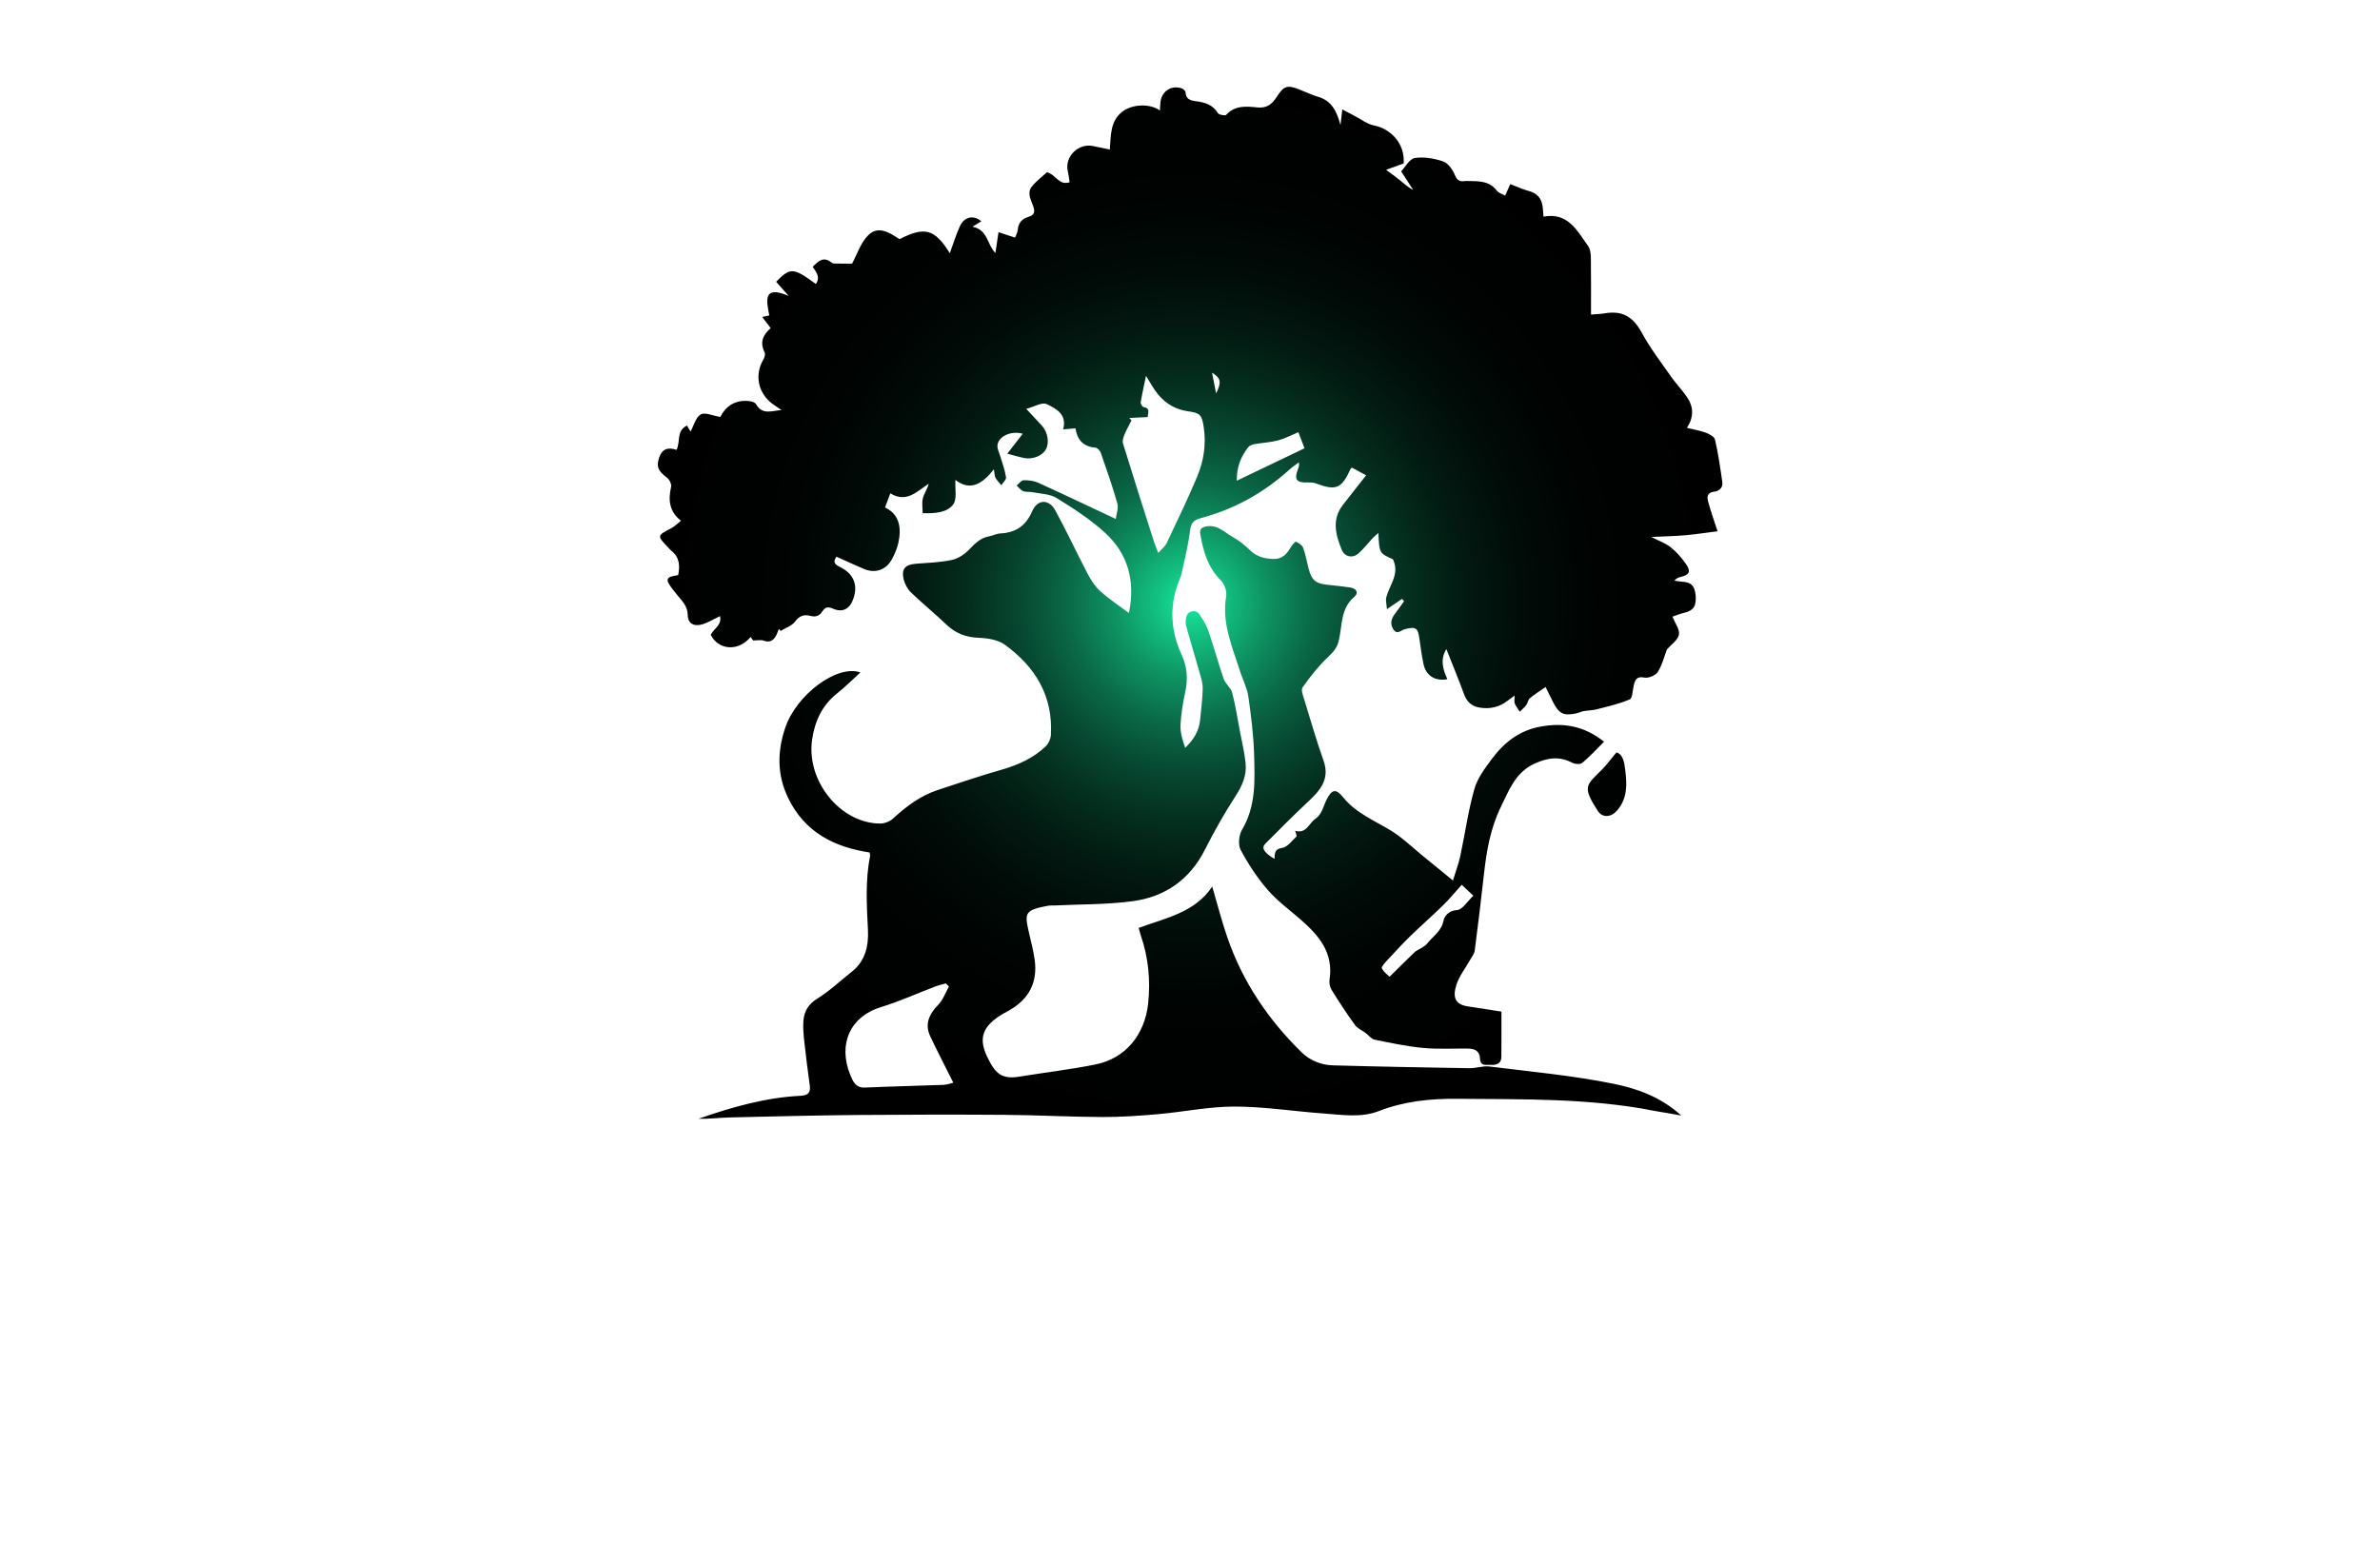 <?xml version="1.0" encoding="utf-8"?>
<!-- Generator: Adobe Illustrator 27.8.1, SVG Export Plug-In . SVG Version: 6.00 Build 0)  -->
<svg version="1.1" xmlns="http://www.w3.org/2000/svg" xmlns:xlink="http://www.w3.org/1999/xlink" x="0px" y="0px"
	 viewBox="0 0 350 230" style="enable-background:new 0 0 350 230;" xml:space="preserve">
<style type="text/css">
	.st0{fill:#000B23;}
	.st1{fill:#E6FFB0;}
	.st2{fill:#F7FFE1;}
	.st3{fill:#FFD8AE;}
	.st4{fill:#FEFFE1;}
	.st5{fill:#F9D6BB;}
	.st6{fill:#F3FFF4;}
	.st7{fill:#FFF7F0;}
	.st8{fill:#211202;}
	.st9{fill:#FDFFB0;}
	.st10{fill:#FDFFF3;}
	.st11{fill:#94D3EC;}
	.st12{fill-rule:evenodd;clip-rule:evenodd;fill:#1F3A6E;}
	.st13{fill:#E73F2D;}
	.st14{fill:#253E92;}
	.st15{fill:#EF3E25;}
	.st16{fill:#45BA8B;}
	.st17{fill:none;}
	.st18{fill:#F5B92B;}
	.st19{fill:#0391B3;}
	.st20{fill:#116380;}
	.st21{fill:#939598;}
	.st22{fill:#36004C;}
	.st23{fill:#F2B21C;}
	.st24{fill:#E6E6E6;}
	.st25{fill:#33BFC7;}
	.st26{fill:#463895;}
	.st27{fill:#470000;}
	.st28{fill:#FFFFFF;}
	.st29{fill:#ED1C24;}
	.st30{fill:#373D01;}
	.st31{fill:#6D2700;}
	.st32{fill:#C94502;}
	.st33{fill:#4FAF76;}
	.st34{fill:#231F20;}
	.st35{fill:#0049FF;}
	.st36{fill:#9A5E26;}
	.st37{fill:#003321;}
	.st38{fill:#331F00;}
	.st39{fill:#060033;}
	.st40{fill:#D3FF99;}
	.st41{fill:#F0FF99;}
	.st42{fill:#99F1FF;}
	.st43{fill:#99FFC2;}
	.st44{fill:#FFBD99;}
	.st45{fill:#FF99B6;}
	.st46{fill:url(#SVGID_1_);}
	.st47{fill:url(#SVGID_00000079460367534543944430000011408781820486864528_);}
	.st48{fill:url(#SVGID_00000155128602024128240830000006850274386860668049_);}
	.st49{fill:url(#SVGID_00000024695140052055065820000016193328371668782222_);}
	.st50{fill:url(#SVGID_00000007408488532320639450000000186562561848262055_);}
	.st51{fill:url(#SVGID_00000091710087692884192710000007695436412850524302_);}
	.st52{fill:url(#SVGID_00000078002374823240502280000016088278154814907063_);}
	.st53{fill:url(#SVGID_00000127757259789741880610000007393133017717358261_);}
	.st54{fill:url(#SVGID_00000103265893833255565840000005545485640704444296_);}
	.st55{fill:url(#SVGID_00000119095405972155679760000001639892171467213757_);}
	.st56{fill:url(#SVGID_00000075881839187504588880000008689753910589560990_);}
	.st57{fill:url(#SVGID_00000073688932977833894370000007838002539105040279_);}
	.st58{fill:url(#SVGID_00000052805517610525868860000000448742332866852999_);}
	.st59{fill:url(#SVGID_00000179611843834331563520000005258441367096638354_);}
	.st60{fill:url(#SVGID_00000158003463818471293660000007238386654833991091_);}
	.st61{fill:#009245;}
	.st62{fill:#A6CE45;}
	.st63{fill:#FEFADF;}
	.st64{fill:#2AA3AE;}
	.st65{fill:#00527A;}
	.st66{fill-rule:evenodd;clip-rule:evenodd;fill:#D73C2C;}
	.st67{fill-rule:evenodd;clip-rule:evenodd;fill:#F75C4C;}
	.st68{fill:#FDD100;}
	.st69{fill:#724033;}
	.st70{fill-rule:evenodd;clip-rule:evenodd;fill:#FDD100;}
	.st71{fill:url(#SVGID_00000078765105571788327160000003834513146967217025_);}
	.st72{fill:url(#SVGID_00000179633112585913820630000004818406166564796091_);}
	.st73{fill:url(#SVGID_00000132779201241091615670000012289272155460487555_);}
	.st74{fill:#7F3F05;}
	.st75{fill:#86A018;}
	.st76{fill:#FF993B;}
	.st77{fill:#145B9C;}
	.st78{fill-rule:evenodd;clip-rule:evenodd;fill:#A6CE45;}
	.st79{fill-rule:evenodd;clip-rule:evenodd;fill:#4A4A4D;}
	.st80{filter:url(#Adobe_OpacityMaskFilter);}
	.st81{fill:#F5FBFD;}
	.st82{fill:#F7FBFF;}
	.st83{fill:#F4F5F6;}
	.st84{fill:#F4F5F5;}
	.st85{fill:#F3F4F5;}
	.st86{fill:#F1F3F3;}
	.st87{fill:#F3F2F2;}
	.st88{fill:#F0EEED;}
	.st89{fill:#F1F1F1;}
	.st90{fill:#E8E6E8;}
	.st91{fill:#E7E5E4;}
	.st92{fill:#E8E7E6;}
	.st93{fill:#EBEAEB;}
	.st94{fill:#E1E1E1;}
	.st95{fill:#E3E2E1;}
	.st96{fill:#DFDFDD;}
	.st97{fill:#D5D4D4;}
	.st98{fill:#E9E9EA;}
	.st99{fill:#D4D2D1;}
	.st100{fill:#DBDBD9;}
	.st101{fill:#AEABAC;}
	.st102{fill:#808080;}
	.st103{fill:#E7E4E3;}
	.st104{fill:#D9D8D7;}
	.st105{fill:#8C8C8C;}
	.st106{fill:#E3E4E2;}
	.st107{fill:#E7E6E6;}
	.st108{fill:#C6C2C1;}
	.st109{fill:#A19F9F;}
	.st110{fill:#B1B4B4;}
	.st111{fill:#B1B1B1;}
	.st112{fill:#C0BFBF;}
	.st113{fill:#E0E0DF;}
	.st114{fill:#BDBABA;}
	.st115{fill:#C7C6C6;}
	.st116{fill:#C9C8C6;}
	.st117{fill:#ABAAA9;}
	.st118{fill:#B8B6B7;}
	.st119{fill:#B2B3B3;}
	.st120{fill:#CECDCB;}
	.st121{fill:#868787;}
	.st122{fill:#838283;}
	.st123{fill:#9F9E9F;}
	.st124{fill:#D5D4D3;}
	.st125{fill:#D4D3D3;}
	.st126{fill:#5A5A5A;}
	.st127{fill:#AAAAA9;}
	.st128{fill:#C2C1C0;}
	.st129{fill:#D8D7D6;}
	.st130{fill:#8A8A8A;}
	.st131{fill:#D2D0CF;}
	.st132{fill:#BFBCBB;}
	.st133{fill:#AEAEAE;}
	.st134{fill:#807F7F;}
	.st135{fill:#C1BFBD;}
	.st136{fill:#DFE0DF;}
	.st137{fill:#C6C4C2;}
	.st138{fill:#D2D2D2;}
	.st139{fill:#D7D7D5;}
	.st140{fill:#A2A0A0;}
	.st141{fill:#C6C5C5;}
	.st142{fill:#989896;}
	.st143{fill:#D1D1D1;}
	.st144{fill:#CDD0CE;}
	.st145{fill:#B5B5B6;}
	.st146{fill:#C6C3C2;}
	.st147{fill:#D8D7D4;}
	.st148{fill:#858485;}
	.st149{fill:#9E9C9E;}
	.st150{fill:#949493;}
	.st151{fill:#CBC8C7;}
	.st152{fill:#B9B9B8;}
	.st153{fill:#C3C1BF;}
	.st154{fill:#DFDFDE;}
	.st155{fill:#B2B2B2;}
	.st156{fill:#626564;}
	.st157{fill:#B8B6B8;}
	.st158{fill:#D4D1D0;}
	.st159{fill:#BCBAB9;}
	.st160{fill:#DBDAD9;}
	.st161{fill:#C0BDBD;}
	.st162{fill:#8E8F8D;}
	.st163{fill:#AEACAC;}
	.st164{fill:#949392;}
	.st165{fill:#949494;}
	.st166{fill:#DDDDDB;}
	.st167{fill:#B8B8B9;}
	.st168{fill:#C9C6C4;}
	.st169{fill:#CECDCC;}
	.st170{fill:#797778;}
	.st171{fill:#5F6060;}
	.st172{fill:#969698;}
	.st173{fill:#888888;}
	.st174{fill:#9A9B9B;}
	.st175{fill:#BBB9B9;}
	.st176{fill:#999999;}
	.st177{fill:#959494;}
	.st178{fill:#B4B4B5;}
	.st179{fill:#909090;}
	.st180{fill:#888787;}
	.st181{fill:#7B7A7A;}
	.st182{fill:#6C6C6D;}
	.st183{fill:#AEACAD;}
	.st184{fill:#9C9C9C;}
	.st185{fill:#636767;}
	.st186{fill:#B2B3B4;}
	.st187{fill:#747475;}
	.st188{fill:#757576;}
	.st189{fill:#99999A;}
	.st190{fill:#848384;}
	.st191{fill:#8D8C8C;}
	.st192{fill:#A7A6A5;}
	.st193{fill:#969595;}
	.st194{fill:#7E7F7F;}
	.st195{fill:#6A6A68;}
	.st196{fill:#A5A3A3;}
	.st197{fill:#7C7B7C;}
	.st198{fill:#545453;}
	.st199{fill:#929191;}
	.st200{fill:#908F8E;}
	.st201{fill:#7B7D7C;}
	.st202{fill:#828283;}
	.st203{fill:#2B2B2B;}
	.st204{fill:#616161;}
	.st205{fill:#6C6C6B;}
	.st206{fill:#696A6A;}
	.st207{fill:#464647;}
	.st208{fill:#5E5F5F;}
	.st209{fill:#898989;}
	.st210{fill:#6C6E6E;}
	.st211{fill:#4D4B4C;}
	.st212{fill:#555655;}
	.st213{fill:#5E5F5E;}
	.st214{fill:#797A7B;}
	.st215{fill:#5C5C5E;}
	.st216{fill:#4D4C4D;}
	.st217{fill:#6F6F6F;}
	.st218{fill:#808081;}
	.st219{fill:#1D1D1D;}
	.st220{fill:#444445;}
	.st221{fill:#626463;}
	.st222{fill:#515352;}
	.st223{fill:#535352;}
	.st224{fill:#353535;}
	.st225{fill:#727373;}
	.st226{fill:#787778;}
	.st227{fill:#747575;}
	.st228{fill:#676768;}
	.st229{fill:#818282;}
	.st230{fill:#555556;}
	.st231{fill:#5F6161;}
	.st232{mask:url(#SVGID_00000162331196895411598360000006554360264066279570_);}
	.st233{fill:#2AC0DB;}
	.st234{fill:#75459A;}
	.st235{fill:#F7D308;}
	.st236{fill:#F4831F;}
	.st237{fill:#E93B7B;}
	.st238{fill:#FFF100;}
	.st239{fill:#E29233;}
	.st240{fill:url(#SVGID_00000051370949665809343280000016278468428970949055_);}
	.st241{fill:#FF0226;}
	.st242{fill:#39B1D1;}
	.st243{fill:#FF7400;}
	.st244{fill:url(#SVGID_00000110466865993158648110000000125165523917165198_);}
	.st245{fill:#F65E41;}
	.st246{fill:#033A4D;}
	.st247{fill:url(#SVGID_00000160904354108962391340000001834968204626460294_);}
	.st248{fill-rule:evenodd;clip-rule:evenodd;fill:#211202;}
	.st249{fill-rule:evenodd;clip-rule:evenodd;fill:url(#SVGID_00000103265278017314888810000011180915421989028744_);}
	.st250{fill-rule:evenodd;clip-rule:evenodd;fill:url(#SVGID_00000102542455020427798250000007683469753025807235_);}
	.st251{fill:url(#SVGID_00000125575958104687351980000000503210139670065599_);}
	.st252{fill:url(#SVGID_00000118395710409986323930000016356254869905772176_);}
	.st253{fill:url(#SVGID_00000090275319231882481020000011703085209975013537_);}
	.st254{fill:#2D1201;}
	.st255{fill:#E67E22;}
	.st256{fill-rule:evenodd;clip-rule:evenodd;fill:#CCCCCC;}
	.st257{fill:#041B49;}
</style>
<g id="Layer_1">
</g>
<g id="Layer_2">
</g>
<g id="Layer_3">
</g>
<g id="Layer_4">
</g>
<g id="Layer_5">
</g>
<g id="Layer_6">
</g>
<g id="Layer_7">
</g>
<g id="Layer_8">
</g>
<g id="Layer_9">
</g>
<g id="Layer_10">
</g>
<g id="Layer_11">
</g>
<g id="Layer_12">
</g>
<g id="Layer_13">
</g>
<g id="Layer_14">
</g>
<g id="Layer_15">
	<radialGradient id="SVGID_1_" cx="175" cy="88.658" r="77.098" gradientUnits="userSpaceOnUse">
		<stop  offset="0" style="stop-color:#16EA9E"/>
		<stop  offset="0.068" style="stop-color:#12BE80"/>
		<stop  offset="0.147" style="stop-color:#0E9262"/>
		<stop  offset="0.232" style="stop-color:#0A6A48"/>
		<stop  offset="0.322" style="stop-color:#074932"/>
		<stop  offset="0.417" style="stop-color:#042F1F"/>
		<stop  offset="0.522" style="stop-color:#021A11"/>
		<stop  offset="0.638" style="stop-color:#010B08"/>
		<stop  offset="0.778" style="stop-color:#000302"/>
		<stop  offset="1" style="stop-color:#000000"/>
	</radialGradient>
	<path class="st46" d="M139.68,37.24c0.49-1.35,0.9-2.68,1.46-3.93c0.63-1.4,1.98-1.78,3.17-0.76c-0.37,0.23-0.73,0.44-1.3,0.79
		c2.29,0.48,2.1,2.55,3.37,3.87c0.14-0.92,0.28-1.85,0.46-3.06c0.76,0.25,1.52,0.5,2.43,0.79c0.11-0.29,0.37-0.71,0.4-1.14
		c0.07-1.02,0.66-1.64,1.53-1.89c1.04-0.3,1-0.89,0.71-1.67c-0.34-0.93-0.9-1.92-0.15-2.83c0.66-0.81,1.53-1.45,2.21-2.08
		c1.32,0.34,1.74,2,3.33,1.47c-0.09-0.55-0.15-1.1-0.27-1.63c-0.5-2.12,1.56-4.16,3.71-3.69c0.79,0.17,1.58,0.32,2.47,0.51
		c0.16-2.12,0.06-4.16,1.8-5.54c1.44-1.15,4.09-1.27,5.56-0.2c0.03-0.38,0.05-0.69,0.07-1.01c0.07-1.73,1.51-2.78,3.14-2.25
		c0.23,0.08,0.55,0.37,0.56,0.58c0.06,1.05,0.75,1.21,1.58,1.32c1.26,0.17,2.43,0.5,3.17,1.73c0.15,0.26,1.07,0.44,1.22,0.28
		c1.3-1.44,3-1.27,4.6-1.1c1.41,0.14,2.16-0.5,2.83-1.53c1.06-1.65,1.54-1.81,3.32-1.12c0.93,0.36,1.83,0.81,2.79,1.09
		c1.91,0.56,2.71,2.01,3.28,4.15c0.11-0.91,0.17-1.43,0.27-2.3c0.76,0.4,1.35,0.72,1.96,1.04c0.87,0.45,1.7,1.12,2.62,1.3
		c2.7,0.51,4.66,2.85,4.44,5.61c-0.78,0.28-1.57,0.57-2.58,0.93c0.83,0.62,1.46,1.06,2.05,1.55c0.6,0.49,1.16,1.03,1.94,1.42
		c-0.57-0.87-1.13-1.74-1.78-2.74c0.62-0.65,1.23-1.84,2-1.96c1.34-0.21,2.84,0.05,4.15,0.49c0.71,0.24,1.38,1.14,1.7,1.9
		c0.33,0.78,0.66,1.14,1.48,1c0.17-0.03,0.35-0.01,0.52-0.01c1.57,0.02,3.14-0.03,4.24,1.44c0.24,0.32,0.73,0.44,1.2,0.71
		c0.3-0.65,0.58-1.29,0.76-1.69c0.98,0.37,1.82,0.77,2.7,1c1.2,0.32,1.87,1.03,2.05,2.24c0.07,0.46,0.08,0.93,0.13,1.54
		c3.61-0.68,4.95,2.07,6.57,4.33c0.32,0.45,0.39,1.14,0.4,1.72c0.04,2.73,0.02,5.45,0.02,8.35c0.85-0.07,1.4-0.08,1.94-0.17
		c2.72-0.47,4.25,0.5,5.54,2.86c1.23,2.26,2.82,4.34,4.31,6.46c0.72,1.02,1.6,1.93,2.31,2.96c0.99,1.44,1.06,2.95,0,4.55
		c0.96,0.24,1.89,0.39,2.77,0.71c0.53,0.2,1.28,0.59,1.37,1.02c0.47,2.05,0.77,4.14,1.07,6.23c0.12,0.83-0.43,1.34-1.2,1.43
		c-1.03,0.12-1.08,0.78-0.88,1.48c0.38,1.4,0.87,2.77,1.38,4.34c-1.55,0.19-3.16,0.45-4.79,0.59c-1.58,0.14-3.16,0.16-4.95,0.25
		c1.1,0.57,2.1,0.91,2.87,1.53c0.86,0.69,1.62,1.57,2.25,2.48c0.75,1.08,0.46,1.57-0.84,1.88c-0.31,0.07-0.6,0.2-0.89,0.54
		c0.36,0.05,0.71,0.12,1.07,0.14c1.41,0.08,1.94,0.6,2.06,2.06c0.12,1.56-0.34,2.21-1.68,2.52c-0.66,0.16-1.29,0.43-1.73,0.57
		c0.38,0.98,1.1,1.9,0.95,2.65c-0.16,0.81-1.14,1.45-1.77,2.17c-0.4,1.06-0.69,2.3-1.34,3.31c-0.32,0.51-1.36,0.95-1.96,0.83
		c-1.14-0.23-1.37,0.32-1.57,1.14c-0.18,0.72-0.18,1.89-0.6,2.07c-1.56,0.67-3.25,1.04-4.9,1.47c-0.6,0.16-1.24,0.14-1.86,0.25
		c-0.38,0.07-0.74,0.26-1.12,0.34c-1.87,0.38-2.52,0.05-3.4-1.68c-0.37-0.73-0.73-1.46-1.09-2.2c-0.83,0.58-1.62,1.07-2.33,1.66
		c-0.26,0.22-0.29,0.7-0.51,0.99c-0.27,0.36-0.63,0.65-0.95,0.98c-0.25-0.4-0.56-0.77-0.74-1.2c-0.11-0.26-0.02-0.6-0.02-1.18
		c-0.45,0.34-0.74,0.54-1.01,0.75c-1.24,0.96-2.62,1.28-4.16,1.02c-1.21-0.2-1.88-0.89-2.29-2.02c-0.8-2.18-1.69-4.32-2.58-6.58
		c-0.93,1.5-0.53,2.97,0.15,4.43c-1.81,0.34-3.17-0.54-3.52-2.26c-0.25-1.23-0.43-2.48-0.6-3.73c-0.21-1.57-0.54-1.77-2.13-1.37
		c-0.55,0.14-1.14,0.9-1.7,0.02c-0.52-0.82-0.31-1.56,0.24-2.28c0.46-0.61,0.89-1.24,1.34-1.85c-0.1-0.12-0.19-0.23-0.29-0.35
		c-0.66,0.45-1.32,0.9-2.23,1.52c-0.05-0.73-0.21-1.25-0.1-1.7c0.43-1.85,2.04-3.43,0.98-5.64c-2-0.89-2-0.89-2.14-3.87
		c-0.41,0.38-0.71,0.62-0.97,0.9c-0.65,0.7-1.23,1.47-1.94,2.1c-0.87,0.77-2.04,0.54-2.48-0.53c-0.91-2.22-1.5-4.48,0.21-6.64
		c1.13-1.42,2.24-2.86,3.38-4.31c-0.64-0.34-1.35-0.73-2.06-1.11c-0.08,0.04-0.19,0.07-0.21,0.13c-1.34,2.96-2.14,3.29-5.13,2.17
		c-0.38-0.14-0.84-0.15-1.25-0.14c-1.6,0.06-1.96-0.43-1.38-1.94c0.1-0.27,0.22-0.54,0.14-1.01c-0.45,0.34-0.93,0.65-1.34,1.02
		c-3.8,3.45-8.16,5.88-13.12,7.19c-1.04,0.28-1.42,0.75-1.55,1.86c-0.25,2.09-0.79,4.15-1.22,6.22c-0.06,0.3-0.17,0.58-0.29,0.86
		c-1.57,3.79-1.4,7.51,0.31,11.22c0.79,1.7,0.9,3.49,0.51,5.35c-0.34,1.61-0.63,3.25-0.71,4.89c-0.05,1.11,0.3,2.24,0.69,3.37
		c1.23-1.18,2.03-2.46,2.19-4.07c0.15-1.51,0.34-3.02,0.39-4.54c0.03-0.71-0.17-1.44-0.37-2.14c-0.67-2.38-1.4-4.74-2.05-7.12
		c-0.13-0.47-0.11-1.06,0.05-1.52c0.27-0.81,1.4-0.97,1.87-0.26c0.53,0.78,1.05,1.62,1.35,2.5c0.8,2.32,1.43,4.7,2.24,7.02
		c0.25,0.73,1.05,1.29,1.24,2.01c0.49,1.89,0.79,3.82,1.15,5.74c0.3,1.56,0.68,3.12,0.83,4.7c0.17,1.74-0.5,3.25-1.46,4.74
		c-1.64,2.54-3.15,5.19-4.51,7.89c-2.24,4.44-5.88,6.97-10.65,7.61c-3.82,0.51-7.71,0.44-11.57,0.63c-0.26,0.01-0.53-0.02-0.78,0.02
		c-3.58,0.65-3.54,1.08-2.91,3.9c0.3,1.35,0.67,2.7,0.86,4.07c0.46,3.35-0.88,5.83-3.81,7.47c-0.49,0.28-1,0.53-1.46,0.85
		c-2.39,1.61-2.98,3.28-1.74,5.89c1.18,2.47,2.08,3.41,4.78,2.97c3.72-0.61,7.48-1.04,11.17-1.79c4.41-0.88,7.27-4.38,7.75-9.01
		c0.36-3.42,0.02-6.76-1.1-10.01c-0.11-0.32-0.18-0.65-0.3-1.06c3.96-1.47,8.25-2.23,10.82-6.09c0.76,2.6,1.39,5.07,2.22,7.48
		c2.25,6.53,6.01,12.1,10.93,16.91c1.26,1.23,2.88,1.86,4.6,1.91c6.68,0.19,13.37,0.31,20.06,0.42c0.99,0.02,2-0.37,2.96-0.25
		c6.08,0.76,12.21,1.32,18.2,2.53c3.45,0.7,6.96,1.91,10,4.68c-0.89-0.16-1.48-0.27-2.08-0.37c-0.64-0.11-1.29-0.2-1.93-0.33
		c-9.57-1.88-19.27-1.67-28.95-1.76c-3.93-0.04-7.79,0.36-11.5,1.8c-2.65,1.03-5.41,0.55-8.13,0.36c-4.37-0.31-8.73-1.01-13.1-1.02
		c-3.75,0-7.49,0.79-11.25,1.12c-2.72,0.24-5.45,0.43-8.18,0.42c-4.77-0.02-9.55-0.28-14.32-0.32c-7.21-0.05-14.42-0.04-21.63,0.02
		c-6.3,0.06-12.59,0.21-18.89,0.36c-1.52,0.04-3.04,0.24-4.58,0.2c4.89-1.7,9.82-3.12,14.99-3.38c1.16-0.06,1.54-0.45,1.39-1.55
		c-0.29-2.13-0.57-4.27-0.8-6.41c-0.11-1.03-0.22-2.08-0.13-3.1c0.12-1.38,0.73-2.42,2.04-3.23c1.83-1.14,3.42-2.65,5.12-4
		c1.97-1.57,2.44-3.83,2.33-6.09c-0.18-3.65-0.41-7.28,0.32-10.9c0.02-0.12-0.04-0.25-0.08-0.51c-5.21-0.78-9.54-2.98-11.97-8
		c-1.65-3.41-1.62-6.87-0.42-10.38c1.65-4.83,7.6-9.3,11.04-8.1c-1.17,1.07-2.23,2.14-3.41,3.07c-2.22,1.75-3.3,4.11-3.69,6.8
		c-0.9,6.09,4.14,12.32,10,12.36c0.65,0,1.44-0.31,1.92-0.75c1.93-1.79,4.01-3.34,6.53-4.18c3.17-1.05,6.33-2.11,9.54-3.03
		c2.38-0.69,4.57-1.69,6.36-3.4c0.41-0.4,0.73-1.09,0.76-1.66c0.34-5.74-2.3-10.05-6.78-13.29c-1-0.72-2.51-0.96-3.8-1.01
		c-1.88-0.07-3.41-0.63-4.77-1.93c-1.69-1.62-3.52-3.1-5.21-4.73c-0.52-0.51-0.94-1.27-1.1-1.99c-0.34-1.51,0.25-2.11,1.79-2.24
		c1.77-0.14,3.57-0.19,5.3-0.56c0.93-0.2,1.88-0.83,2.55-1.53c0.87-0.9,1.68-1.73,2.96-1.95c0.55-0.1,1.08-0.39,1.63-0.42
		c2.28-0.11,3.76-1.13,4.7-3.3c0.76-1.75,2.45-1.78,3.37-0.11c1.68,3.07,3.15,6.26,4.78,9.37c0.49,0.92,1.09,1.86,1.86,2.55
		c1.27,1.14,2.71,2.08,4.2,3.19c0.98-4.81-0.19-8.78-3.57-11.85c-2.13-1.94-4.61-3.54-7.07-5.06c-0.97-0.6-2.32-0.61-3.5-0.85
		c-0.46-0.09-0.99,0-1.41-0.16c-0.37-0.15-0.64-0.54-0.96-0.83c0.34-0.27,0.67-0.76,1.02-0.77c0.71-0.02,1.49,0.07,2.13,0.36
		c3.75,1.7,7.47,3.48,11.42,5.33c0.09-0.73,0.43-1.57,0.24-2.26c-0.72-2.54-1.59-5.03-2.46-7.52c-0.11-0.3-0.51-0.69-0.8-0.71
		c-1.76-0.14-2.64-1.15-2.91-2.84c-0.58,0.05-1.08,0.09-1.81,0.16c0.62-2.2-1.03-3.06-2.42-3.72c-0.67-0.32-1.83,0.39-3,0.7
		c0.89,0.95,1.59,1.71,2.29,2.46c0.87,0.94,1.14,2.49,0.6,3.49c-0.51,0.94-1.93,1.53-3.18,1.28c-0.71-0.14-1.41-0.35-2.5-0.64
		c0.86-1.11,1.56-2.01,2.27-2.93c-1.71-0.5-3.64,0.4-3.72,1.75c-0.03,0.51,0.27,1.04,0.42,1.56c0.3,1.02,0.68,2.03,0.84,3.08
		c0.06,0.35-0.44,0.79-0.69,1.18c-0.29-0.36-0.63-0.69-0.85-1.08c-0.15-0.27-0.13-0.64-0.24-1.27c-1.67,2.15-3.47,3.28-5.66,1.57
		c-0.08,1.31,0.27,2.81-0.32,3.6c-0.91,1.21-2.63,1.35-4.5,1.29c0-0.76-0.14-1.53,0.04-2.22c0.17-0.69,0.66-1.31,0.85-2.11
		c-1.77,1.17-3.29,2.87-5.64,1.41c-0.3,0.8-0.54,1.44-0.78,2.08c2.14,1.01,2.44,3.02,1.96,5.2c-0.18,0.84-0.54,1.66-0.95,2.42
		c-0.85,1.57-2.45,2.12-4.07,1.44c-1.35-0.57-2.69-1.19-4.08-1.82c-0.7,0.96,0,1.24,0.68,1.6c1.87,0.98,2.5,2.61,1.8,4.59
		c-0.53,1.52-1.6,2.09-3.05,1.43c-0.75-0.34-1.14-0.13-1.51,0.43c-0.44,0.68-0.98,0.86-1.78,0.65c-0.89-0.24-1.59-0.01-2.23,0.84
		c-0.47,0.64-1.4,0.93-2.13,1.38c-0.08-0.1-0.17-0.2-0.25-0.31c-0.14,0.34-0.25,0.71-0.43,1.03c-0.41,0.74-0.97,1.03-1.84,0.7
		c-0.37-0.14-0.83-0.02-1.52-0.02c0.01,0.02-0.17-0.24-0.37-0.51c-1.78,2.16-4.69,1.97-5.86-0.31c0.41-0.91,1.68-1.41,1.36-2.76
		c-0.89,0.43-1.66,0.9-2.5,1.18c-1.28,0.41-2.22-0.05-2.24-1.33c-0.03-1.32-0.79-2.03-1.49-2.88c-0.25-0.3-0.49-0.61-0.73-0.92
		c-1.15-1.49-1.03-1.82,0.81-2.08c0.29-1.39,0.2-2.66-1.04-3.62c-0.14-0.11-0.24-0.25-0.36-0.37c-1.75-1.82-1.74-1.8,0.43-2.93
		c0.44-0.23,0.81-0.62,1.38-1.07c-1.73-1.37-1.89-3.07-1.45-4.98c0.09-0.4-0.24-1.09-0.6-1.36c-1.31-0.98-1.6-1.61-1.16-2.94
		c0.43-1.31,1.34-1.58,2.56-1.15c0.61-1.21-0.07-2.82,1.54-3.57c0.16,0.27,0.33,0.57,0.52,0.88c0.48-0.88,0.76-2.09,1.5-2.52
		c0.61-0.36,1.75,0.19,2.89,0.37c0.67-1.41,2-2.53,4.09-2.35c0.4,0.03,0.98,0.17,1.14,0.45c0.91,1.66,2.36,0.99,3.75,0.88
		c-0.41-0.28-0.82-0.55-1.22-0.83c-2.23-1.6-2.79-4.32-1.43-6.62c0.17-0.29,0.3-0.78,0.17-1.04c-0.71-1.41-0.3-2.51,0.89-3.56
		c-0.39-0.52-0.77-1.02-1.24-1.64c0.4-0.09,0.7-0.15,1.04-0.22c-0.4-2.12-1.01-4.52,2.85-2.87c-0.61-0.69-1.22-1.39-1.84-2.08
		c2.07-2.13,2.52-2.11,5.83,0.32c0.72-1,0.06-1.75-0.46-2.52c0.83-0.84,1.58-1.6,2.78-0.62c0.21,0.18,0.63,0.13,0.96,0.14
		c0.74,0.02,1.47,0.01,2.05,0.01c0.73-1.33,1.26-3.08,2.4-4.2c1.47-1.45,3.14-0.34,4.58,0.6C135.99,33.27,137.47,33.68,139.68,37.24
		z M168.78,61.34c-0.95,0.05-1.83,0.09-2.71,0.13c0.11,0.12,0.22,0.24,0.33,0.35c-0.35,0.7-0.74,1.38-1.04,2.11
		c-0.16,0.39-0.33,0.9-0.22,1.27c1.49,4.84,3.03,9.67,4.57,14.49c0.15,0.47,0.35,0.92,0.63,1.63c0.53-0.61,1-0.96,1.22-1.43
		c1.54-3.25,3.11-6.49,4.5-9.8c0.96-2.3,1.34-4.75,0.96-7.26c-0.28-1.82-0.52-2.09-2.31-2.34c-1.81-0.26-3.28-1.11-4.42-2.5
		c-0.64-0.78-1.12-1.7-1.76-2.71c-0.29,1.38-0.57,2.63-0.78,3.9c-0.03,0.21,0.23,0.65,0.41,0.68
		C169.22,60.04,168.8,60.72,168.78,61.34z M139.55,145.09c-0.15-0.15-0.31-0.31-0.46-0.46c-0.51,0.15-1.04,0.26-1.53,0.45
		c-2.67,1.01-5.29,2.21-8.02,3.04c-4.47,1.36-6.39,5.42-4.47,10.04c0.35,0.86,0.78,1.85,2.1,1.79c3.86-0.17,7.72-0.25,11.58-0.4
		c0.57-0.02,1.13-0.24,1.44-0.32c-1.17-2.34-2.31-4.55-3.38-6.8c-0.87-1.84-0.16-3.29,1.18-4.67
		C138.69,147.04,139.04,145.99,139.55,145.09z M181.88,70.7c3.36-1.61,6.62-3.17,9.96-4.77c-0.32-0.83-0.63-1.67-0.9-2.37
		c-1.03,0.43-1.98,0.94-3,1.21c-1.08,0.29-2.23,0.34-3.33,0.53c-0.36,0.06-0.81,0.18-1.01,0.43
		C182.45,67.15,181.85,68.77,181.88,70.7z M178.84,57.86c0.83-1.68,0.69-2.25-0.6-3.05C178.43,55.78,178.6,56.64,178.84,57.86z
		 M187.42,126.32c0.06-0.84,0.01-1.46,1.11-1.61c0.77-0.1,1.45-1.04,2.11-1.67c0.11-0.1-0.1-0.53-0.17-0.86
		c1.63,0.51,2.02-1.11,2.98-1.77c0.95-0.64,1.14-1.8,1.62-2.77c0.79-1.59,1.39-1.7,2.46-0.37c1.89,2.33,4.57,3.39,7.01,4.88
		c1.66,1.01,3.08,2.41,4.59,3.64c1.41,1.15,2.82,2.3,4.54,3.71c0.42-1.38,0.83-2.45,1.07-3.56c0.7-3.29,1.16-6.64,2.07-9.86
		c0.45-1.62,1.53-3.05,2.6-4.49c1.89-2.52,4.13-4.17,7.11-4.72c3.25-0.6,6.38-0.19,9.37,2.22c-1.11,1.1-2.09,2.18-3.2,3.11
		c-0.3,0.25-1.09,0.19-1.5-0.03c-1.92-1.01-3.67-0.71-5.58,0.17c-2.77,1.29-3.69,3.88-4.88,6.3c-1.55,3.15-2.13,6.55-2.51,10
		c-0.42,3.73-0.86,7.45-1.35,11.17c-0.07,0.52-0.48,0.99-0.75,1.48c-0.65,1.16-1.51,2.25-1.92,3.48c-0.6,1.85-0.28,2.96,1.7,3.25
		c1.54,0.22,3.08,0.48,4.9,0.76c0,2.16,0.01,4.4-0.01,6.65c-0.01,0.99-0.69,1.23-1.51,1.18c-0.67-0.04-1.59,0.29-1.63-0.92
		c-0.04-1.13-0.79-1.46-1.76-1.47c-2.21-0.03-4.44,0.11-6.64-0.1c-2.4-0.23-4.77-0.74-7.13-1.22c-0.47-0.1-0.84-0.64-1.27-0.96
		c-0.53-0.4-1.21-0.67-1.58-1.18c-1.22-1.68-2.36-3.42-3.45-5.18c-0.25-0.41-0.37-1.02-0.3-1.5c0.62-3.97-1.59-6.53-4.3-8.88
		c-1.63-1.42-3.41-2.72-4.81-4.34c-1.54-1.78-2.86-3.8-3.97-5.88c-0.4-0.76-0.25-2.18,0.22-2.97c2.06-3.46,1.87-7.23,1.77-10.97
		c-0.08-2.87-0.44-5.75-0.85-8.6c-0.19-1.28-0.83-2.49-1.23-3.74c-1.13-3.58-2.71-7.07-2.03-11.01c0.12-0.72-0.23-1.78-0.75-2.29
		c-1.95-1.92-2.63-4.34-3.06-6.89c-0.11-0.69,0.18-0.96,0.91-1.09c1.63-0.29,2.63,0.87,3.82,1.53c0.94,0.52,1.81,1.22,2.58,1.97
		c0.98,0.96,2.11,1.24,3.43,1.29c1.35,0.05,2-0.76,2.59-1.76c0.19-0.31,0.63-0.82,0.75-0.77c0.41,0.18,0.91,0.51,1.05,0.89
		c0.36,0.97,0.53,2.01,0.79,3.02c0.46,1.77,1.05,2.25,2.88,2.43c1.07,0.1,2.15,0.23,3.21,0.38c0.9,0.13,1.38,0.76,0.62,1.4
		c-2.08,1.77-1.71,4.32-2.3,6.56c-0.26,1.01-0.82,1.57-1.53,2.26c-1.41,1.34-2.64,2.89-3.76,4.48c-0.27,0.39,0.11,1.31,0.3,1.95
		c0.9,2.94,1.75,5.9,2.78,8.8c1.03,2.9-0.65,4.56-2.5,6.28c-2.07,1.93-4.05,3.96-6.06,5.96
		C185.47,124.7,185.85,125.38,187.42,126.32z M208.15,139.93c0.63-0.41,1.34-0.67,1.73-1.17c0.85-1.07,2.12-1.81,2.41-3.4
		c0.1-0.54,0.7-1.44,1.95-1.51c0.83-0.04,1.6-1.35,2.43-2.12c-0.56-0.52-1.07-1-1.71-1.6c-0.91,1-1.76,2.05-2.72,2.99
		c-1.6,1.57-3.3,3.05-4.91,4.62c-1.13,1.1-2.2,2.28-3.28,3.44c-0.35,0.38-0.94,1-0.84,1.22c0.28,0.58,0.89,1,1.14,1.25
		c1.04-1.03,1.86-1.83,2.68-2.64C207.42,140.64,207.81,140.26,208.15,139.93z M235.59,113.18c-2.22,2.23-2.96,2.44-0.79,5.8
		c0.05,0.07,0.08,0.15,0.13,0.23c0.71,1.11,1.97,1.02,2.86,0.01c1.59-1.8,1.47-3.95,1.21-6.02c-0.12-0.92-0.28-2.29-1.29-2.54
		C236.89,111.63,236.3,112.46,235.59,113.18z"/>
</g>
</svg>
